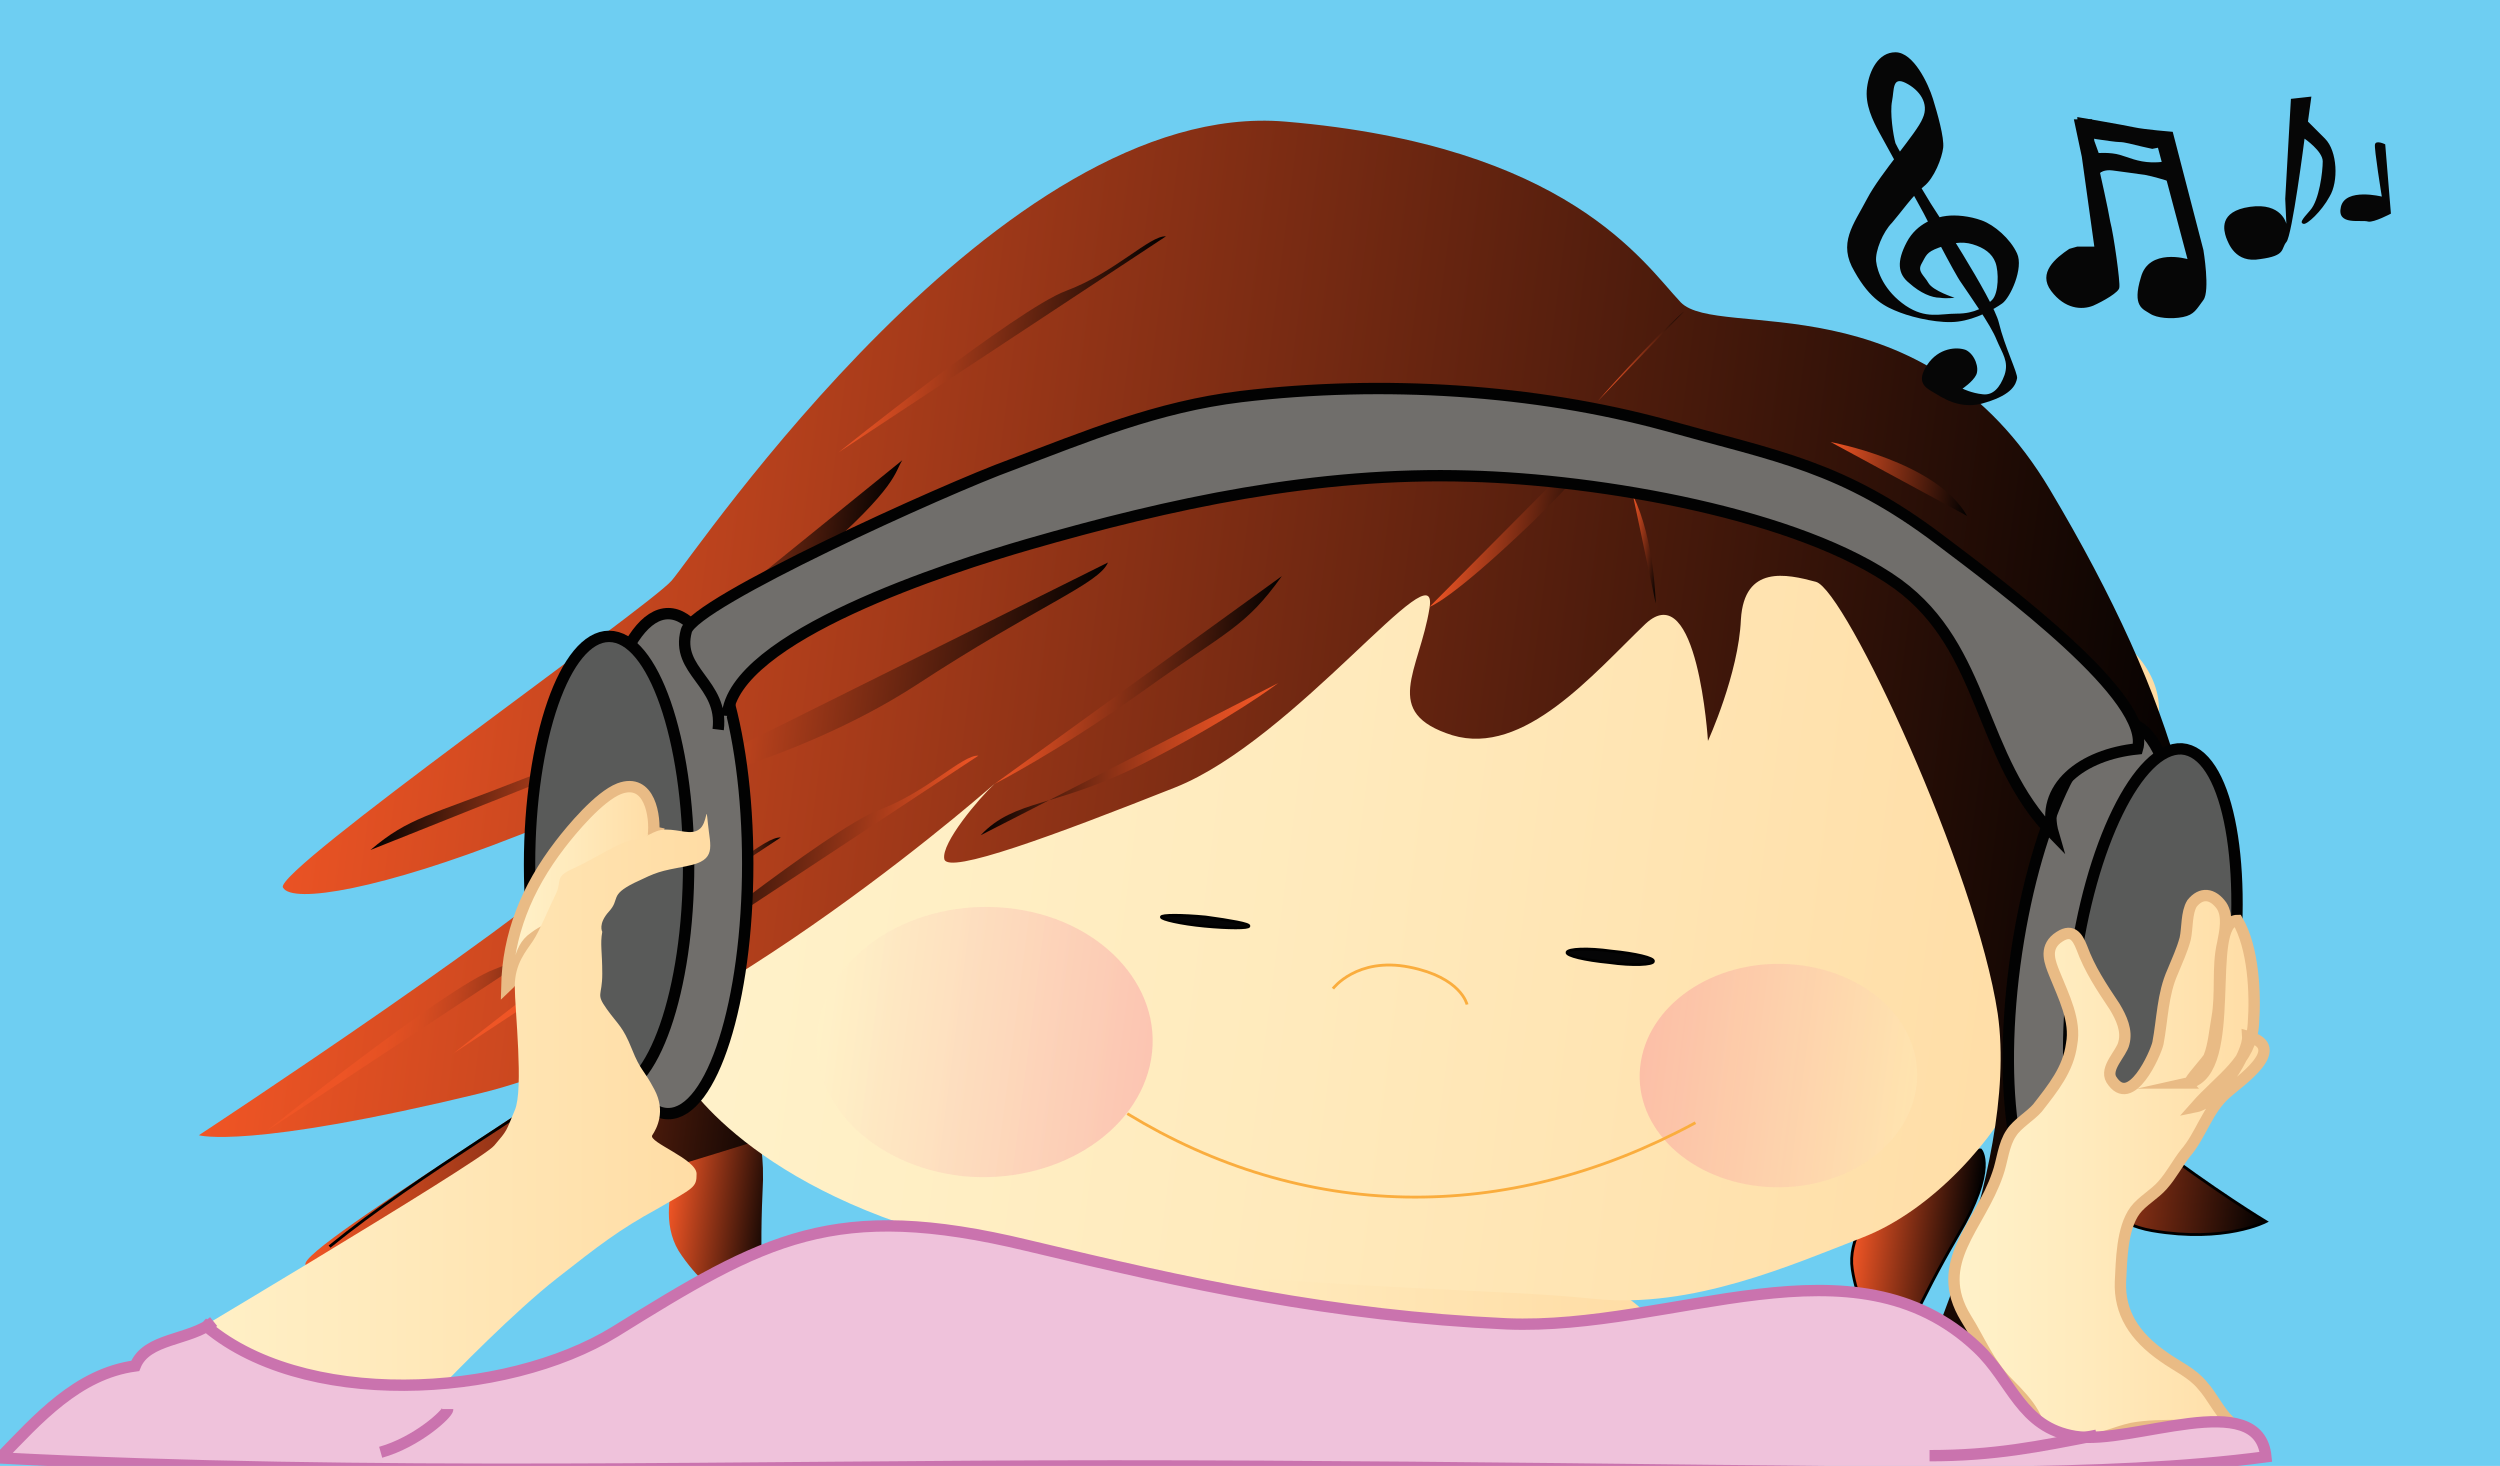<svg xmlns="http://www.w3.org/2000/svg" version="1.0" viewBox="0 0 220 129"><switch><g><path fill="#6ECEF2" d="M0 0h220v129H0z"/><linearGradient id="a" x1="82.538" x2="146.38" y1="114.879" y2="114.879" gradientUnits="userSpaceOnUse"><stop offset="0" stop-color="#fff2ca"/><stop offset=".436" stop-color="#ffeabc"/><stop offset="1" stop-color="#ffdca4"/></linearGradient><path fill="url(#a)" d="M83.5 111c17.2-4.7 50.8-7.7 62.9 6.1-5.2 3-11.4 1.5-17.8 2.3-6.2.7-13.2 4.2-19.6 3.1-5.2-.9-7.2-4.3-11.5-6.3-4.6-2.2-10.4-2.9-15-5.1"/><linearGradient id="b" x1="33.391" x2="43.051" y1="111.869" y2="111.869" gradientTransform="rotate(7.354 93.414 306.949)" gradientUnits="userSpaceOnUse"><stop offset="0" stop-color="#f05525"/><stop offset="1"/></linearGradient><path fill="url(#b)" d="M61.6 98.5s-4.9 7.5-1.6 12c3.2 4.6 7.3 5.5 7.3 5.5s-.5-4.5-.2-11c.4-6.6-1.8-7.5-1.8-7.5l-3.7 1z"/><linearGradient id="c" x1="137.253" x2="147.816" y1="101.868" y2="101.868" gradientTransform="rotate(7.354 93.414 306.949)" gradientUnits="userSpaceOnUse"><stop offset="0" stop-color="#f05525"/><stop offset="1"/></linearGradient><path fill="url(#c)" stroke="#000" stroke-width=".25" d="M170.3 101.1s-8.1 5.4-7.3 10.6c.8 5.2 4.1 7.3 4.1 7.3s1.7-4.3 5.2-10.3c3.5-5.9 2-7.5 2-7.5l-4-.1z"/><linearGradient id="d" x1="2.388" x2="43.427" y1="107.244" y2="107.244" gradientTransform="rotate(7.354 93.414 306.949)" gradientUnits="userSpaceOnUse"><stop offset="0" stop-color="#f05525"/><stop offset="1"/></linearGradient><path fill="url(#d)" d="M61.9 87.1l7.9 12.3s-39.4 12.4-42.7 12c-3.2-.3 28.4-18.8 29.4-21.7 1.1-3 5.4-2.6 5.4-2.6z"/><linearGradient id="e" x1="32.187" x2="157.963" y1="77.126" y2="77.126" gradientTransform="rotate(7.354 93.414 306.949)" gradientUnits="userSpaceOnUse"><stop offset="0" stop-color="#fff2ca"/><stop offset=".436" stop-color="#ffeabc"/><stop offset="1" stop-color="#ffdca4"/></linearGradient><path fill="url(#e)" d="M62.2 74.1s-3.9 17.8-1.8 21.1c2.1 3.2 11.8 13.6 35.6 16 23.8 2.4 35.6 2.2 44.3 3.1 8.6.9 17.4-3 23.6-5.4 6.2-2.4 11.8-8.8 13.9-13.5 2.1-4.6 4.2-10.3 3.3-11.8-1-1.5 8.3-16.8 8.8-19.9 2.6-16.2-48-17.2-62.5-18.7-14.6-1.5-56.8 8-59.6 10.5-2.8 2.5-5.6 18.6-5.6 18.6z"/><linearGradient id="f" x1="151.97" x2="172.94" y1="92.219" y2="92.219" gradientTransform="rotate(7.354 93.414 306.949)" gradientUnits="userSpaceOnUse"><stop offset="0" stop-color="#f05525"/><stop offset=".71" stop-color="#46190b"/><stop offset="1"/></linearGradient><path fill="url(#f)" stroke="#000" stroke-width=".25" d="M179.3 99.3s3.6 7.9 10.1 9c6.4 1.1 10-.8 10-.8s-4.5-2.7-10.4-7.2c-5.8-4.6-8.1-3.9-8.1-3.9l-1.6 2.9z"/><linearGradient id="g" x1="116.569" x2="140.957" y1="88.315" y2="88.315" gradientTransform="rotate(7.354 93.414 306.949)" gradientUnits="userSpaceOnUse"><stop offset="0" stop-color="#ec1475"/><stop offset="1" stop-color="#fff5cb"/></linearGradient><path fill="url(#g)" d="M168.6 95.9c-.9 5.4-7 9.2-13.7 8.5-6.7-.7-11.4-5.6-10.5-11 .9-5.4 7-9.2 13.7-8.5 6.7.7 11.4 5.6 10.5 11z" opacity=".18"/><path fill="#050506" stroke="#000" stroke-width=".25" d="M145.5 84.6c0 .3-1.8.4-3.9.1-2.1-.2-3.8-.6-3.7-.9.1-.3 1.8-.4 3.9-.1 2.1.2 3.8.6 3.7.9z"/><linearGradient id="h" x1="73.891" x2="44.448" y1="94.298" y2="94.298" gradientTransform="rotate(7.354 93.414 306.949)" gradientUnits="userSpaceOnUse"><stop offset="0" stop-color="#ec1475"/><stop offset="1" stop-color="#fff5cb"/></linearGradient><path fill="url(#h)" d="M72 90.2c-1.1 6.5 4.6 12.4 12.7 13.3 8.1.8 15.5-3.8 16.6-10.3 1.1-6.5-4.6-12.5-12.7-13.3-8.1-.8-15.5 3.8-16.6 10.3z" opacity=".18"/><linearGradient id="i" x1="-8.39" x2="163.998" y1="63.152" y2="63.152" gradientTransform="rotate(7.354 93.414 306.949)" gradientUnits="userSpaceOnUse"><stop offset="0" stop-color="#f05525"/><stop offset=".71" stop-color="#46190b"/><stop offset="1"/></linearGradient><path fill="url(#i)" d="M17.5 99.9S49 79.2 53.7 73.6c4.8-5.7 3.5-4.5-8.3 0-11.7 4.6-19.7 6-20.5 4.5-.9-1.4 32.1-24.6 34.2-27 2.1-2.4 29-42.5 54-40.4 24.9 2.1 31.5 12.4 34.8 15.9 3.3 3.4 21.3-2.3 32.5 16.5s15.3 33.7 12.2 45.8c-3.1 12-10.7 24.5-15.4 29.8-4.7 5.3-9.7 5.2-9.7 5.2s10.3-20.7 8.3-34.7c-1.9-12.6-13.4-37.3-16-38-2.6-.7-6.3-1.5-6.6 3.3-.2 4.8-2.9 10.7-2.9 10.7s-.9-14.6-5.5-10.3c-4.6 4.4-10.7 11.7-17 9.8-6.3-2-2.9-5.6-2-11.2.9-5.6-11.8 11.6-22.4 15.8-10.6 4.2-20 7.7-20.3 6.3-.3-1.4 3.1-5.4 4.4-6.6 1.3-1.2-24.6 22.2-45.2 27.2s-24.8 3.7-24.8 3.7z"/><path fill="none" stroke="#000" stroke-width=".25" d="M29 109.7C37 103.2 48 97 56 91"/><linearGradient id="j" x1="57.063" x2="79.887" y1="60.975" y2="60.975" gradientTransform="rotate(7.354 93.414 306.949)" gradientUnits="userSpaceOnUse"><stop offset="0" stop-color="#f05525"/><stop offset=".71" stop-color="#46190b"/><stop offset="1"/></linearGradient><path fill="url(#j)" d="M87.5 69s5.7-2.9 13.1-8.2c7.4-5.3 9-5.6 12.2-10.1"/><linearGradient id="k" x1="26.232" x2="64.441" y1="63.904" y2="63.904" gradientTransform="rotate(7.354 93.414 306.949)" gradientUnits="userSpaceOnUse"><stop offset="0" stop-color="#f05525"/><stop offset=".71" stop-color="#46190b"/><stop offset="1"/></linearGradient><path fill="url(#k)" d="M56.3 70s13.5-2.7 24.3-9.7c10.7-7 16.1-8.9 16.9-10.8"/><linearGradient id="l" x1="93.066" x2="107.37" y1="41.98" y2="41.98" gradientTransform="rotate(7.354 93.414 306.949)" gradientUnits="userSpaceOnUse"><stop offset="0" stop-color="#f05525"/><stop offset=".71" stop-color="#46190b"/><stop offset="1"/></linearGradient><path fill="url(#l)" d="M125.8 53.4s1.8-.5 9-7.4c7.2-7 7.6-9.3 7.6-9.3"/><linearGradient id="m" x1="110.998" x2="112.674" y1="25.841" y2="25.841" gradientTransform="rotate(7.354 93.414 306.949)" gradientUnits="userSpaceOnUse"><stop offset="0" stop-color="#f05525"/><stop offset=".71" stop-color="#46190b"/><stop offset="1"/></linearGradient><path fill="url(#m)" d="M148.8 28l-2.3 5"/><linearGradient id="n" x1="109.617" x2="112.77" y1="43.961" y2="43.961" gradientTransform="rotate(7.354 93.414 306.949)" gradientUnits="userSpaceOnUse"><stop offset="0" stop-color="#f05525"/><stop offset=".71" stop-color="#46190b"/><stop offset="1"/></linearGradient><path fill="url(#n)" d="M145.7 53.1s-.1-5.7-2-9.5"/><linearGradient id="o" x1="148.884" x2="155.315" y1="92.292" y2="92.292" gradientTransform="rotate(7.354 93.414 306.949)" gradientUnits="userSpaceOnUse"><stop offset="0" stop-color="#f05525"/><stop offset=".71" stop-color="#46190b"/><stop offset="1"/></linearGradient><path fill="url(#o)" d="M184.3 84.5s.6 2.5-3.1 15.4c-3.7 13-6.6 15.5-7.6 18.6"/><linearGradient id="p" x1="22.549" x2="45.285" y1="56.379" y2="56.379" gradientTransform="rotate(7.354 93.414 306.949)" gradientUnits="userSpaceOnUse"><stop offset="0" stop-color="#f05525"/><stop offset=".71" stop-color="#46190b"/><stop offset="1"/></linearGradient><path fill="url(#p)" d="M53.7 61.3S64.8 55.1 71.9 49c7.1-6.2 6.8-7.4 7.5-8.5"/><linearGradient id="q" x1="146.96" x2="157.212" y1="61.72" y2="61.72" gradientTransform="rotate(7.354 93.414 306.949)" gradientUnits="userSpaceOnUse"><stop offset="0" stop-color="#f05525"/><stop offset=".71" stop-color="#46190b"/><stop offset="1"/></linearGradient><path fill="url(#q)" d="M179.2 61s4.5 3.3 6.2 8.3c1.7 5 1.5 12.3 1.5 12.3"/><linearGradient id="r" x1="126.274" x2="139.027" y1="34.912" y2="34.912" gradientTransform="rotate(7.354 93.414 306.949)" gradientUnits="userSpaceOnUse"><stop offset="0" stop-color="#f05525"/><stop offset=".71" stop-color="#46190b"/><stop offset="1"/></linearGradient><path fill="url(#r)" d="M161.1 38.9s9.3 1.7 12 6.5"/><linearGradient id="s" x1="25.895" x2="33.832" y1="-40.969" y2="-40.969" gradientTransform="rotate(-2.807 1570.593 -2354.236)" gradientUnits="userSpaceOnUse"><stop offset="0" stop-color="#f05525"/><stop offset=".71" stop-color="#46190b"/><stop offset="1"/></linearGradient><path fill="url(#s)" d="M140.6 35.3s4.7-5.4 7.6-7.9"/><linearGradient id="t" x1="39.81" x2="65.968" y1="33.324" y2="33.324" gradientTransform="rotate(7.354 93.414 306.949)" gradientUnits="userSpaceOnUse"><stop offset="0" stop-color="#f05525"/><stop offset=".71" stop-color="#46190b"/><stop offset="1"/></linearGradient><path fill="url(#t)" d="M73.8 39.8s15.7-12.6 20-14.2c4.3-1.6 7.4-4.9 8.8-4.8"/><linearGradient id="u" x1="-2.478" x2="23.68" y1="98.938" y2="98.938" gradientTransform="rotate(7.354 93.414 306.949)" gradientUnits="userSpaceOnUse"><stop offset="0" stop-color="#f05525"/><stop offset=".218" stop-color="#ed5425"/><stop offset=".356" stop-color="#e55123"/><stop offset=".472" stop-color="#d64c21"/><stop offset=".576" stop-color="#c1441e"/><stop offset=".671" stop-color="#a63b1a"/><stop offset=".761" stop-color="#852f15"/><stop offset=".846" stop-color="#5e210e"/><stop offset=".926" stop-color="#311108"/><stop offset="1"/></linearGradient><path fill="url(#u)" d="M23.5 99.5s15.7-12.6 20-14.2c4.3-1.6 7.4-4.9 8.8-4.8"/><linearGradient id="v" x1="12.949" x2="39.11" y1="90.098" y2="90.098" gradientTransform="rotate(7.354 93.414 306.949)" gradientUnits="userSpaceOnUse"><stop offset="0" stop-color="#f05525"/><stop offset=".377" stop-color="#ee5425"/><stop offset=".513" stop-color="#e75224"/><stop offset=".61" stop-color="#dc4e22"/><stop offset=".688" stop-color="#cb481f"/><stop offset=".755" stop-color="#b5401c"/><stop offset=".815" stop-color="#993618"/><stop offset=".869" stop-color="#792b13"/><stop offset=".918" stop-color="#531d0d"/><stop offset=".962" stop-color="#2a0f06"/><stop offset="1"/></linearGradient><path fill="url(#v)" d="M39.9 92.7s15.7-12.6 20-14.2c4.3-1.6 7.4-4.9 8.8-4.8"/><linearGradient id="w" x1="55.37" x2="29.212" y1="80.713" y2="80.713" gradientTransform="rotate(7.354 93.414 306.949)" gradientUnits="userSpaceOnUse"><stop offset="0" stop-color="#f05525"/><stop offset=".71" stop-color="#46190b"/><stop offset="1"/></linearGradient><path fill="url(#w)" d="M57.3 85.5s15.7-12.6 20-14.2c4.3-1.6 7.4-4.9 8.8-4.8"/><linearGradient id="x" x1="-235.179" x2="-212.676" y1="-355.727" y2="-355.727" gradientTransform="matrix(-1.151 -.148 .085 -.659 -180.988 -198.547)" gradientUnits="userSpaceOnUse"><stop offset="0" stop-color="#f05525"/><stop offset=".093" stop-color="#e95324"/><stop offset=".225" stop-color="#d74c21"/><stop offset=".381" stop-color="#b8411c"/><stop offset=".554" stop-color="#8d3216"/><stop offset=".743" stop-color="#571f0d"/><stop offset=".941" stop-color="#150703"/><stop offset="1"/></linearGradient><path fill="url(#x)" d="M60.4 63.7s-6.3 1.7-14.5 4.9c-8.1 3.2-9.9 3.3-13.3 6.2"/><linearGradient id="y" x1="-260.859" x2="-238.568" y1="-342.893" y2="-342.893" gradientTransform="matrix(-1.16 -.028 .016 -.664 -184.833 -168.084)" gradientUnits="userSpaceOnUse"><stop offset="0" stop-color="#f05525"/><stop offset=".093" stop-color="#e95324"/><stop offset=".225" stop-color="#d74c21"/><stop offset=".381" stop-color="#b8411c"/><stop offset=".554" stop-color="#8d3216"/><stop offset=".743" stop-color="#571f0d"/><stop offset=".941" stop-color="#150703"/><stop offset="1"/></linearGradient><path fill="url(#y)" d="M112.5 60.1s-4.2 3.2-11.9 7.1c-7.7 3.9-11.3 3.1-14.3 6.3"/><path fill="none" stroke="#FAAD3E" stroke-width=".25" d="M117.3 87s2.1-2.8 6.7-1.9c4.6.9 5.1 3.3 5.1 3.3"/><path fill="#050506" stroke="#000" stroke-width=".25" d="M109.9 81.5c0 .2-1.8.2-3.9 0-2.1-.2-3.8-.6-3.8-.8 0-.2 1.8-.2 3.9 0 2.2.3 3.9.6 3.8.8z"/><path fill="none" stroke="#FAAD3E" stroke-width=".25" d="M99.2 98c15.4 9.4 33.2 9.9 50 .8"/><ellipse cx="58.8" cy="76" fill="#706E6B" stroke="#020202" stroke-miterlimit="10" rx="7" ry="22"/><ellipse cx="53.6" cy="76.1" fill="#595A59" stroke="#020202" stroke-miterlimit="10" rx="7" ry="20.1"/><g stroke="#020202" stroke-miterlimit="10"><path fill="#706E6B" d="M177.3 84.9c-1.6 12.1.3 22.1 4.2 22.4 3.8.3 8.2-9.2 9.8-21.3 1.6-12.1-.3-22.1-4.2-22.4-3.8-.3-8.2 9.3-9.8 21.3z"/><path fill="#595A59" d="M182.5 85.4c-1.4 11 .5 20.2 4.4 20.6 3.8.3 8.1-8.4 9.5-19.5 1.4-11-.5-20.3-4.4-20.6-3.8-.2-8.1 8.5-9.5 19.5z"/></g><path fill="#706E6B" stroke="#020202" stroke-miterlimit="10" d="M64 63c.5-7 19.6-13.1 26.5-15.1 12.5-3.6 25.3-6.4 38.8-6 11.4.3 29.1 3.3 37.7 9.5 7.8 5.7 7.1 15.3 13.7 22-1.2-4.1 2.5-7 7.4-7.5 1.3-4.4-11.7-14.1-17.4-18.4-8.6-6.5-14.2-7.3-24.2-10.1-11.4-3.1-24.7-4-37.3-2.5-7.4.9-13.6 3.5-20.2 6C83.2 43 61.1 53 60.4 55.5c-1 3.6 3.3 4.6 2.8 8.7"/><linearGradient id="z" x1="44.502" x2="57.929" y1="77.991" y2="77.991" gradientUnits="userSpaceOnUse"><stop offset="0" stop-color="#fff2ca"/><stop offset=".436" stop-color="#ffeabc"/><stop offset="1" stop-color="#ffdca4"/></linearGradient><path fill="url(#z)" stroke="#E9BB85" stroke-miterlimit="10" d="M57.5 73.5c.2-1.6-.3-5.1-3-4.1-1.8.7-4.2 3.6-5.2 4.9-3 3.9-4.6 8-4.7 12.5 1.4-1.3.8-3.2 2.4-4.3 1.7-1.3 3.4-1.1 4.5-2.9.8-1.3 1.3-2.3 2.7-3.5 1.3-1 3.5-1.9 3.8-3.3"/><linearGradient id="A" x1="11.881" x2="62.392" y1="100.349" y2="100.349" gradientUnits="userSpaceOnUse"><stop offset="0" stop-color="#fff2ca"/><stop offset=".436" stop-color="#ffeabc"/><stop offset="1" stop-color="#ffdca4"/></linearGradient><path fill="url(#A)" d="M11.9 120.3s30.5-18.1 31.6-19.5c1.2-1.4 1-1.2 1.8-3.1.8-1.8 0-8.9 0-10.9s1-3.1 1.6-4c.6-.9 1.4-2.9 2-4.1.6-1.2-.2-1.5 1.6-2.3 1.8-.8 4.3-2.5 5.3-2.5s1.6-.9 2.8-.9c1.2 0 2.2.5 2.9 0 .8-.5.6-2.5.8-.5.2 2 .8 3.2-1.8 3.7s-2.6.5-4.7 1.5c-2.2 1.1-1.2 1.4-2.2 2.5-1 1.1-.6 1.8-.6 1.8-.2 1.1 0 1.7 0 3.7s-.6 1.7.4 3.1c1 1.4 1.4 1.5 2.2 3.5.8 2 1 1.7 2 3.6 1 1.9.2 3.4-.2 4-.4.6 3.9 2.1 3.9 3.4 0 1.2-.2 1.2-3.5 3.1-3.3 1.8-5.1 3.2-8.8 6.1-3.7 2.9-9 8.3-10.6 10-1.6 1.7-4.5 6.4-4.5 6.4s-9.8-1.5-13.2-3.1c-3.3-1.5-4.3-2.9-5.7-3.2-1.4-.3-2.9-.5-2.9-.9-.2-.4-.2-1.4-.2-1.4z"/><linearGradient id="B" x1="172.027" x2="199.351" y1="103.179" y2="103.179" gradientUnits="userSpaceOnUse"><stop offset="0" stop-color="#fff2ca"/><stop offset=".436" stop-color="#ffeabc"/><stop offset="1" stop-color="#ffdca4"/></linearGradient><path fill="url(#B)" stroke="#E9BB85" stroke-miterlimit="10" d="M179.7 127.5c0-2.6-1.1-3.9-3-5.8-1.7-1.7-2.5-3.8-3.7-5.7-3-4.9 1.2-8 2.8-12.7.4-1.1.5-2.6 1.2-3.6.5-.8 1.7-1.5 2.3-2.2 1.4-1.8 2.7-3.4 3-5.6.4-2.1-.7-4.2-1.5-6.2-.4-1-.9-2.2.2-3.1 1.3-1 1.8-.2 2.2.8.7 1.9 1.7 3.4 2.9 5.2.6 1 1.1 2.1.8 3.2-.2.9-1.7 2.2-1.1 3.2 1.7 2.7 3.9-2.3 4.1-3.2.4-2.1.4-4.3 1.3-6.3.4-1 .8-1.8 1.1-2.9.2-.9.1-2.3.6-3.1.8-1 1.8-.9 2.6.2.6.9.3 2.3.1 3.3-.5 2.1-.1 4.4-.5 6.6-.2 1.1-.3 2.4-.7 3.4-.1.3-1.8 2.1-1.7 2.3h-.1c4.5-1 1.3-14.3 4.3-14.3 1.4 2.4 1.6 6.4 1.4 9.1-.2 3.3-2.9 4.8-5.1 7.3 2-.4 4.7-4.7 4.6-6.2 3.7 1-.8 4-1.9 5-1.7 1.5-2.2 3.7-3.6 5.3-.7.9-1.2 1.9-2 2.8-.7.8-1.8 1.4-2.4 2.2-1.2 1.6-1.2 4.5-1.3 6.3-.1 2.7 1.2 4.8 3.8 6.6 1.1.8 2.5 1.4 3.4 2.5.9 1 1.4 2.2 2.4 3.2-2.7.6-5.9.1-8.6.6-1.3.3-2.4.8-3.7 1.1-1.2.7-3 .7-4.2.7"/><path fill="#EFC2DB" stroke="#CA73AE" stroke-miterlimit="10" d="M17.8 116.4c8.6 7.7 26.7 6.7 36.3.8 13.2-8.2 19.3-11.7 36.3-7.6 14.2 3.4 26.8 6.2 42.2 6.9 14.7.6 30.5-8.2 41.4 2.1 3.1 2.9 3.8 7 8.6 7.8 5 .8 16.2-4.4 16.8 1.8-14.2 1.9-33.5 1.3-49 1.2-17.3-.2-35.4-.4-52.4-.4-32.6 0-65.4 1-98-.7 3.3-3.4 6.8-7.4 11.9-8.1 1-2.5 4.8-2.2 6.9-3.9"/><path fill="none" stroke="#CA73AE" stroke-miterlimit="10" d="M39.4 124c0 .4-2.7 2.9-5.9 3.8m136.3.3c5.7 0 9.6-.8 14.7-1.8"/><g fill="#060606"><path d="M172 26.2s-1.9-.6-2.3-1.3c-.4-.7-1-1-.6-1.7s.4-1 1.5-1.4c1.1-.4 2-.6 3-.3s1.7.8 2 1.6c.3.8.3 2.7-.3 3.3-.6.6-1.5 1.2-3.1 1.2-1.5 0-2.7.5-4.5-.7-1.9-1.3-2.5-3-2.6-3.9-.1-.9.6-2.6 1.4-3.4.7-.8 1.9-2.5 2.8-3.2.9-.7 1.6-2.5 1.7-3.4.1-.9-.5-3-.9-4.3-.4-1.3-1.7-4.1-3.3-4.1-1.5 0-2.3 1.6-2.5 3.1-.2 1.5.5 2.9 1.1 4 .6 1.1 3.8 6.9 3.9 7.1.1.2 2.7 5.3 3.3 6.1.6.9 2.6 3.7 3.1 5 .5 1.2 1.1 1.9.7 3.1-.4 1.1-1 1.8-1.9 1.7-1-.1-1.8-.5-1.8-.5s.9-.6 1.2-1.2c.3-.6-.1-1.8-.9-2.2-.8-.3-2.4-.2-3.4 1.3s-.2 2 .5 2.4c.7.4 2.4 1.7 4.7.9 2.3-.7 2.6-1.6 2.7-2.1.1-.4-1.1-2.8-1.6-4.9-.5-2.1-6-10.5-6-10.5s-2.8-4.6-3.1-5.3c-.2-.7-.5-2.7-.3-3.7s0-2.2 1.2-1.6c1.2.6 2.1 1.8 1.5 3.1-.5 1.3-3.7 4.8-4.9 7.1-1.2 2.3-2.6 3.9-1.1 6.4 1.4 2.5 2.7 3.1 4 3.6 1.3.5 3.6 1 5.1.8 1.6-.2 3.2-1.1 3.9-1.6.7-.5 1.9-3.1 1.3-4.4-.6-1.3-2-2.5-3.1-2.9-1.1-.4-2.3-.5-3.1-.4-.9.1-2.6.6-3.5 2.3-.9 1.7-.8 2.8.2 3.6 1 .9 2 1.3 2.7 1.3.6.1 1.3 0 1.3 0zm29.2-6.5s-.4-1.9-3.2-1.5c-2.8.4-2.3 2.1-2.1 2.7.2.5.8 2.3 3 1.9 2.3-.3 1.8-.9 2.3-1.5.5-.5 1.6-9.1 1.6-9.1s1.6 1.1 1.6 2c0 .9-.3 3.4-1.1 4.3-.8.9-.9 1.1-.6 1.2.3.1 1.6-1.1 2.3-2.4.8-1.3.7-4-.4-5.1l-1.5-1.5.3-2.2-1.8.2-.5 8.8.1 2.2zm8.4-2.4s-3.2-.8-3.6.9c-.4 1.7 1.8 1.1 2.4 1.3.5.1 2-.7 2-.7l-.5-6.1s-.8-.4-.9 0c-.1.3.6 4.6.6 4.6zm-27.5 4.6c-1.2.8-2.8 2.1-1.6 3.7 1.2 1.6 2.7 1.7 3.7 1.3.9-.4 2.3-1.2 2.3-1.6.1-.4-.5-4.7-.8-5.8-.2-1.2-.9-4.3-.9-4.3l.4-.3-.9-2.5-.2-1.9h-1.6l.7 3.3 1.1 7.9h-1.5l-.7.2z"/><path d="M192.5 22.8s-3.4-1-4.1 1.6c-.8 2.6.2 2.8.8 3.2.6.4 1.9.5 2.9.3s1.2-.7 1.8-1.5c.6-.8 0-4.4 0-4.4l-2.7-10.4s-2.5-.2-3.4-.4c-.9-.2-5-.9-5-.9l.1 1.7s3.1.5 3.6.5 1.1.2 2 .4l.9.2.5-.1 2.6 9.8z"/><path d="M184.3 13.5s.7-.1 1.6 0c.9.1 1.5.5 2.6.7 1.1.2 2.1 0 2.1 0l.1 1.7s-1.3-.4-1.9-.5c-.6-.1-2.2-.3-2.9-.4-.7-.1-1.1.2-1.1.2l-.5-1.7z"/></g></g></switch></svg>
